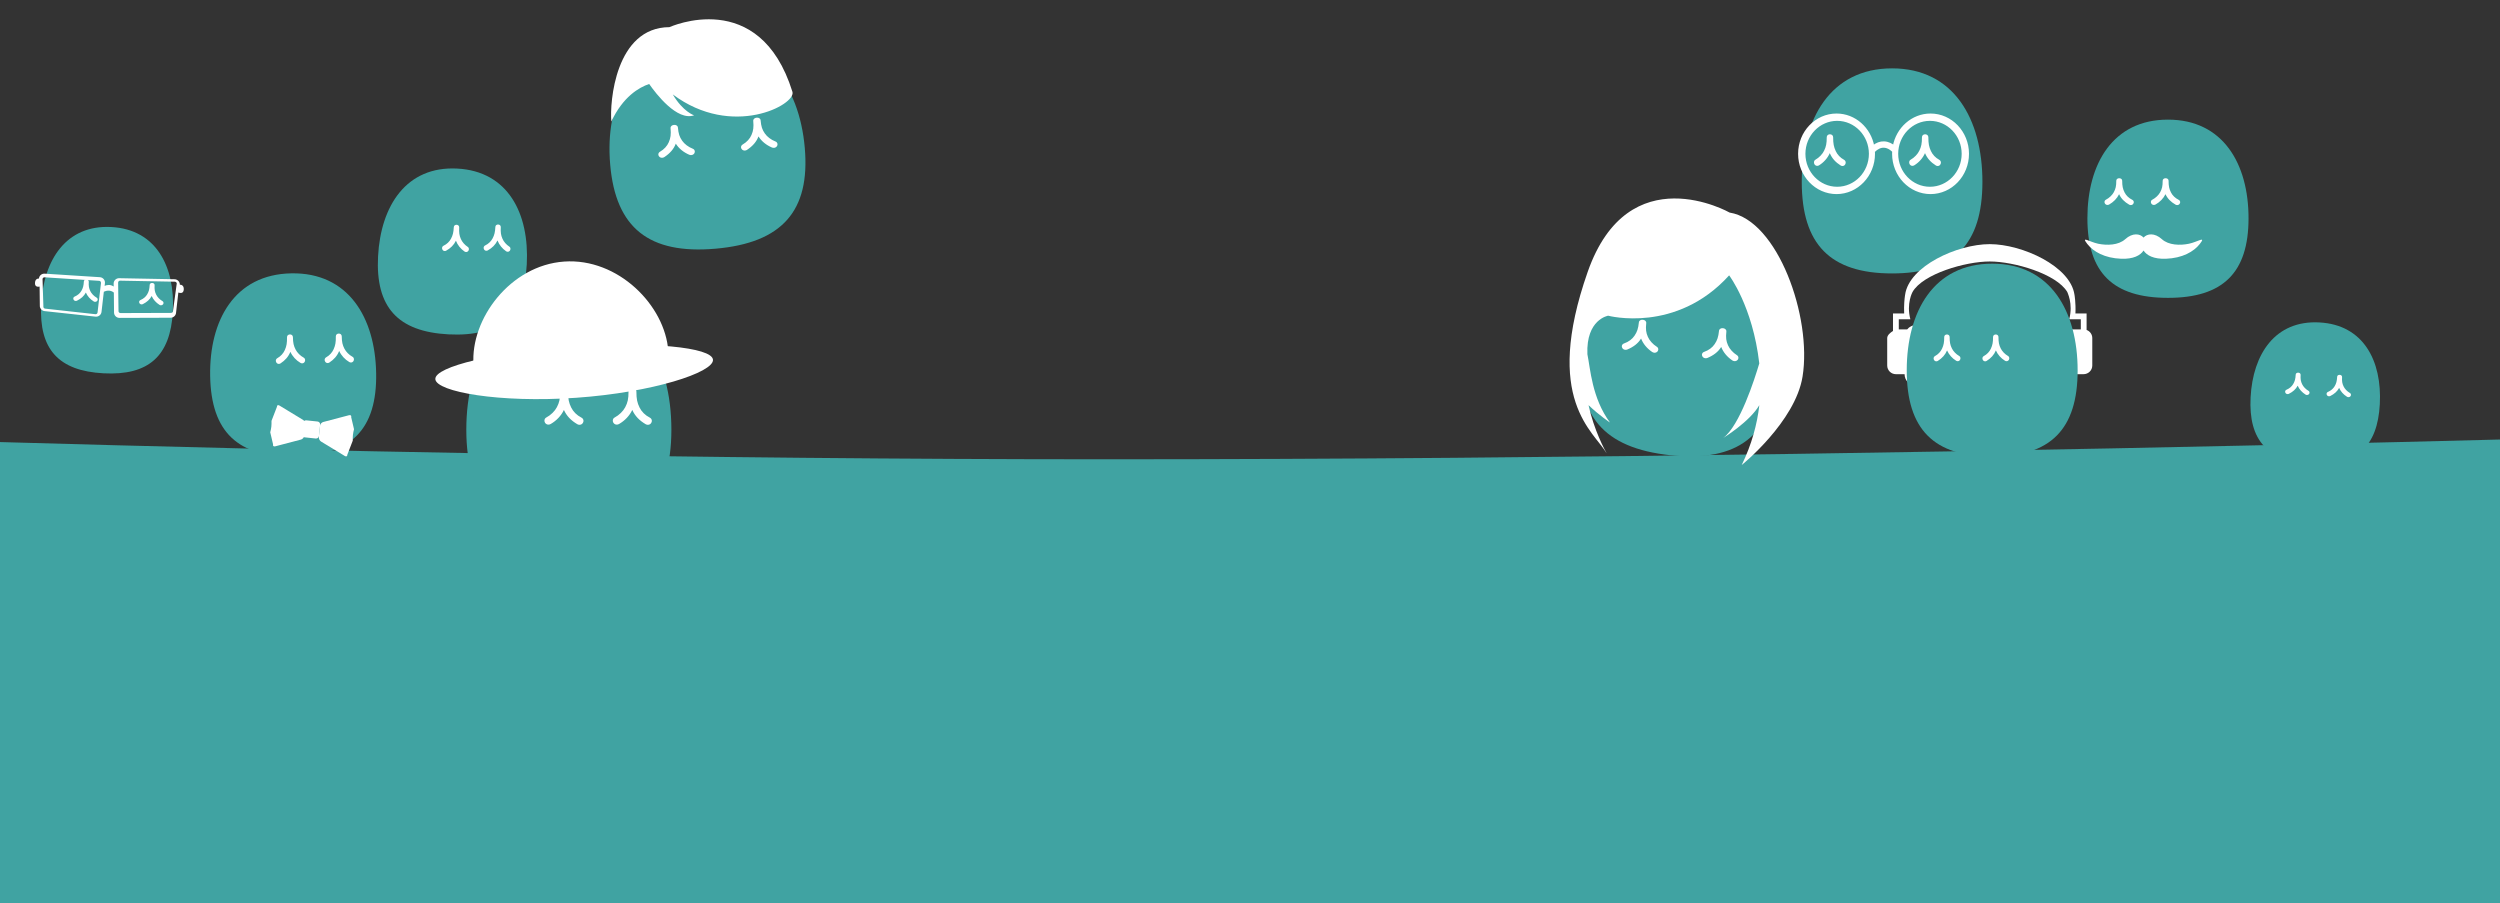 <?xml version="1.0" encoding="UTF-8" standalone="no"?>
<svg width="1024px" height="370px" viewBox="0 0 1024 370" version="1.1" xmlns="http://www.w3.org/2000/svg" xmlns:xlink="http://www.w3.org/1999/xlink" xmlns:sketch="http://www.bohemiancoding.com/sketch/ns">
    <rect x="0" y="0" width="1024" height="370" fill="#333333" stroke="none"/>
    <title>hero-background-smal</title>
    <description>Created with Sketch (http://www.bohemiancoding.com/sketch)</description>
    <defs></defs>
    <g id="Page 1" stroke="none" stroke-width="1" fill="none" fill-rule="evenodd">
        <g id="Artboard 3" transform="translate(0, -327)">
            <path d="M452.988,515.124 C118.731,515.124 -203,501 -203,501 L-203,698 L1227,698 L1227,501 C1227,501 833.731,515.124 452.988,515.124 Z M452.988,515.124" id="hero bg" fill="#40A3A2"></path>
            <g id="Group" transform="translate(637, 355)">
                <g transform="translate(137, 42) scale(-1, 1) translate(-137, -42) translate(99, 0)">
                    <g>
                        <path d="M37,84 C62.3,84 74,72.132 74,46.468 C74,20.804 62.3,0 37,0 C11.7,0 0,20.804 0,46.468 C0,72.132 11.7,84 37,84 Z M37,84" id="Oval 2" fill="#40A3A2"></path>
                        <path d="M23.517,34.721 C22.627,36.858 21.149,38.477 19.039,39.8 C18.814,39.927 18.58,40 18.329,40 C17.844,40 17.409,39.739 17.197,39.305 C17.073,39.079 17,38.842 17,38.595 C17,38.098 17.273,37.655 17.708,37.434 C19.218,36.619 20.418,35.335 21.084,33.881 C21.874,32.182 22.146,30.809 22.146,28.213 C22.146,27.447 22.756,27 23.475,27 C24.166,27 24.766,27.461 24.766,28.213 C24.766,30.787 25.037,32.089 25.859,33.751 C26.551,35.162 27.873,36.548 29.352,37.387 C29.784,37.607 30,38.056 30,38.53 C30,38.784 29.927,39.039 29.803,39.267 L29.771,39.32 C29.511,39.718 29.115,39.936 28.671,39.936 C28.422,39.936 28.171,39.862 27.922,39.72 C25.985,38.52 24.441,36.807 23.517,34.721 Z M62.517,34.721 C61.627,36.858 60.149,38.477 58.039,39.8 C57.814,39.927 57.58,40 57.329,40 C56.844,40 56.409,39.739 56.197,39.305 C56.073,39.079 56,38.842 56,38.595 C56,38.098 56.273,37.655 56.708,37.434 C58.218,36.619 59.418,35.335 60.084,33.881 C60.874,32.182 61.146,30.809 61.146,28.213 C61.146,27.447 61.756,27 62.475,27 C63.166,27 63.766,27.461 63.766,28.213 C63.766,30.787 64.037,32.089 64.859,33.751 C65.551,35.162 66.873,36.548 68.352,37.387 C68.784,37.607 69,38.056 69,38.53 C69,38.784 68.927,39.039 68.803,39.267 L68.771,39.32 C68.511,39.718 68.115,39.936 67.671,39.936 C67.422,39.936 67.171,39.862 66.922,39.72 C64.985,38.52 63.441,36.807 62.517,34.721 Z M62.517,34.721" id="人 人" fill="#FFFFFF"></path>
                    </g>
                    <path d="M21.5,49 C28.944,49 35,42.72 35,35 C35,27.28 28.944,21 21.5,21 C14.056,21 8,27.28 8,35 C8,42.72 14.056,49 21.5,49 Z M44.764,32.068 C46.081,24.642 52.298,19 59.751,19 C68.159,19 75,26.178 75,35 C75,43.822 68.159,51 59.751,51 C51.343,51 44.503,43.822 44.503,35 C44.503,34.657 44.516,34.318 44.537,33.981 C43.169,32.615 41.752,31.948 40.328,32.004 C38.374,32.085 36.909,33.477 36.461,33.956 C36.482,34.301 36.497,34.649 36.497,35 C36.497,43.822 29.657,51 21.249,51 C12.841,51 6,43.822 6,35 C6,26.178 12.841,19 21.249,19 C28.694,19 34.906,24.63 36.232,32.044 C37.128,31.322 38.531,30.478 40.267,30.405 C41.821,30.337 43.329,30.899 44.764,32.068 Z M59.5,49 C66.944,49 73,42.72 73,35 C73,27.28 66.944,21 59.5,21 C52.056,21 46,27.28 46,35 C46,42.72 52.056,49 59.5,49 Z M59.5,49" id="Shape" stroke="#FFFFFF" fill="#FFFFFF"></path>
                </g>
                <g transform="translate(55, 108.5) rotate(-354) translate(-55, -108.5) translate(6, 54)">
                    <path d="M46.5,105 C74.193,105 87,92.708 87,66.128 C87,39.547 74.193,18 46.5,18 C18.807,18 6,39.547 6,66.128 C6,92.708 18.807,105 46.5,105 Z M46.5,105" id="Oval 2 copy 2" fill="#40A3A2"></path>
                    <path d="M29.52,58.721 C28.492,60.858 26.788,62.477 24.353,63.8 C24.094,63.927 23.823,64 23.534,64 C22.974,64 22.472,63.739 22.227,63.305 C22.084,63.079 22,62.842 22,62.595 C22,62.098 22.315,61.655 22.817,61.434 C24.559,60.619 25.944,59.335 26.712,57.881 C27.624,56.182 27.937,54.809 27.937,52.213 C27.937,51.447 28.641,51 29.471,51 C30.268,51 30.961,51.461 30.961,52.213 C30.961,54.787 31.274,56.089 32.221,57.751 C33.021,59.162 34.546,60.548 36.252,61.387 C36.751,61.607 37,62.056 37,62.53 C37,62.784 36.916,63.039 36.773,63.267 L36.736,63.32 C36.436,63.718 35.979,63.936 35.466,63.936 C35.179,63.936 34.89,63.862 34.603,63.72 C32.367,62.52 30.586,60.807 29.52,58.721 Z M62.52,58.721 C61.492,60.858 59.788,62.477 57.353,63.8 C57.094,63.927 56.823,64 56.534,64 C55.974,64 55.472,63.739 55.227,63.305 C55.084,63.079 55,62.842 55,62.595 C55,62.098 55.315,61.655 55.817,61.434 C57.559,60.619 58.944,59.335 59.712,57.881 C60.624,56.182 60.937,54.809 60.937,52.213 C60.937,51.447 61.641,51 62.471,51 C63.268,51 63.961,51.461 63.961,52.213 C63.961,54.787 64.274,56.089 65.221,57.751 C66.021,59.162 67.546,60.548 69.252,61.387 C69.751,61.607 70,62.056 70,62.53 C70,62.784 69.916,63.039 69.773,63.267 L69.736,63.32 C69.436,63.718 68.979,63.936 68.466,63.936 C68.179,63.936 67.89,63.862 67.603,63.72 C65.367,62.52 63.586,60.807 62.52,58.721 Z M62.52,58.721" id="人 人 copy 3" fill="#FFFFFF"></path>
                    <g id="Group copy" transform="translate(1, 0)" fill="#FFFFFF">
                        <path d="M95.928,67.301 C97.287,42.637 79.106,4.7 59.194,3.618 C59.194,3.618 15.57,-15.432 3.909,33.896 C-8.88,87.992 13.281,98.498 19.438,107 C18.47,105.641 13.306,98.125 9.967,88.113 C14.9,91.905 19.438,94.26 19.438,94.26 C11.04,85.063 9.171,73.236 7.321,67.406 C5.256,53.255 14.13,50.83 14.13,50.83 C14.13,50.83 42.604,55.347 61.688,29.22 C61.688,29.22 72.608,40.769 77.736,63.789 C76.504,70.467 72.446,90.019 66.235,95.71 C66.235,95.71 76.292,88.02 79.546,80.81 C79.471,88.651 78.139,97.085 74.928,105.945 C74.928,105.945 94.895,86.071 95.928,67.301 Z M95.928,67.301" id="Shape"></path>
                    </g>
                </g>
                <g transform="translate(136, 72)">
                    <path d="M81.669,28.408 L77.096,28.408 C77.295,23.905 76.702,20.714 76.702,20.714 C75.042,9.029 55.29,0 42,0 C28.703,0 8.944,9.039 7.338,20.714 C7.338,20.714 7.324,20.802 7.3,20.937 C7.284,21.062 7.258,21.185 7.246,21.311 C7.089,22.435 6.798,25.056 6.945,28.408 L2.371,28.408 L2.371,35.565 C1.335,36.206 9.17317344e-17,37.267 9.17317344e-17,38.469 L9.17317344e-17,49.714 C9.17317344e-17,51.674 1.591,53.265 3.557,53.265 L7.113,53.265 C7.113,55.879 9.238,58 11.855,58 C16.597,58 16.597,55.879 16.597,53.265 L16.597,37.878 C16.597,35.264 16.597,33.143 11.855,33.143 C10.364,33.143 9.05,33.844 8.18,34.918 L4.742,34.918 L4.742,30.776 L9.484,30.776 C7.768,24.265 10.376,19.59 10.376,19.59 C14.601,12.189 32.032,7.1 42,7.1 C51.958,7.1 69.39,12.18 73.774,19.63 C73.662,19.587 76.275,24.263 74.556,30.773 L79.298,30.773 L79.298,34.916 L75.82,34.916 C74.95,33.841 73.636,33.14 72.145,33.14 C67.403,33.14 67.403,35.262 67.403,37.875 L67.403,53.263 C67.403,55.876 67.403,57.998 72.145,57.998 C74.762,57.998 76.887,55.876 76.887,53.263 L80.443,53.263 C82.407,53.263 84,51.672 84,49.712 L84,38.467 C84,36.942 83.026,35.65 81.669,35.148 L81.669,28.408 Z M81.669,28.408" id="Shape" fill="#FFFFFF"></path>
                    <g transform="translate(8, 8)">
                        <path d="M35,79 C58.932,79 70,67.838 70,43.702 C70,19.566 58.932,0 35,0 C11.068,0 0,19.566 0,43.702 C0,67.838 11.068,79 35,79 Z M35,79" id="Oval 2 copy" fill="#40A3A2"></path>
                        <path d="M16.515,35.533 C15.761,37.342 14.511,38.711 12.726,39.83 C12.535,39.938 12.337,40 12.125,40 C11.714,40 11.346,39.779 11.166,39.412 C11.062,39.221 11,39.02 11,38.811 C11,38.391 11.231,38.016 11.599,37.828 C12.877,37.139 13.892,36.053 14.456,34.822 C15.124,33.385 15.354,32.223 15.354,30.026 C15.354,29.378 15.87,29 16.479,29 C17.063,29 17.571,29.39 17.571,30.026 C17.571,32.204 17.801,33.306 18.496,34.712 C19.082,35.906 20.201,37.079 21.452,37.789 C21.817,37.975 22,38.355 22,38.756 C22,38.971 21.939,39.187 21.834,39.38 L21.806,39.425 C21.586,39.761 21.251,39.946 20.875,39.946 C20.665,39.946 20.453,39.883 20.242,39.763 C18.603,38.748 17.296,37.298 16.515,35.533 Z M36.515,35.533 C35.761,37.342 34.511,38.711 32.726,39.83 C32.535,39.938 32.337,40 32.125,40 C31.714,40 31.346,39.779 31.166,39.412 C31.062,39.221 31,39.02 31,38.811 C31,38.391 31.231,38.016 31.599,37.828 C32.877,37.139 33.892,36.053 34.456,34.822 C35.124,33.385 35.354,32.223 35.354,30.026 C35.354,29.378 35.87,29 36.479,29 C37.063,29 37.571,29.39 37.571,30.026 C37.571,32.204 37.801,33.306 38.496,34.712 C39.082,35.906 40.201,37.079 41.452,37.789 C41.817,37.975 42,38.355 42,38.756 C42,38.971 41.939,39.187 41.834,39.38 L41.806,39.425 C41.586,39.761 41.251,39.946 40.875,39.946 C40.665,39.946 40.453,39.883 40.242,39.763 C38.603,38.748 37.296,37.298 36.515,35.533 Z M36.515,35.533" id="人 人 copy" fill="#FFFFFF"></path>
                    </g>
                </g>
                <g transform="translate(250, 57.5) scale(-1, 1) translate(-250, -57.5) translate(216, 21)">
                    <path d="M33,73 C55.565,73 66,62.686 66,40.383 C66,18.08 55.565,0 33,0 C10.435,0 0,18.08 0,40.383 C0,62.686 10.435,73 33,73 Z M33,73" id="Oval 2" fill="#40A3A2"></path>
                    <path d="M34.016,30.533 C33.194,32.342 31.83,33.711 29.883,34.83 C29.675,34.938 29.458,35 29.227,35 C28.779,35 28.377,34.779 28.182,34.412 C28.068,34.221 28,34.02 28,33.811 C28,33.391 28.252,33.016 28.653,32.828 C30.047,32.139 31.155,31.053 31.77,29.822 C32.499,28.385 32.75,27.223 32.75,25.026 C32.75,24.378 33.313,24 33.977,24 C34.614,24 35.169,24.39 35.169,25.026 C35.169,27.204 35.419,28.306 36.177,29.712 C36.816,30.906 38.037,32.079 39.402,32.789 C39.8,32.975 40,33.355 40,33.756 C40,33.971 39.933,34.187 39.818,34.38 L39.789,34.425 C39.549,34.761 39.183,34.946 38.773,34.946 C38.544,34.946 38.312,34.883 38.082,34.763 C36.294,33.748 34.869,32.298 34.016,30.533 Z M53.016,30.533 C52.194,32.342 50.83,33.711 48.883,34.83 C48.675,34.938 48.458,35 48.227,35 C47.779,35 47.377,34.779 47.182,34.412 C47.068,34.221 47,34.02 47,33.811 C47,33.391 47.252,33.016 47.653,32.828 C49.047,32.139 50.155,31.053 50.77,29.822 C51.499,28.385 51.75,27.223 51.75,25.026 C51.75,24.378 52.313,24 52.977,24 C53.614,24 54.169,24.39 54.169,25.026 C54.169,27.204 54.419,28.306 55.177,29.712 C55.816,30.906 57.037,32.079 58.402,32.789 C58.8,32.975 59,33.355 59,33.756 C59,33.971 58.933,34.187 58.818,34.38 L58.789,34.425 C58.549,34.761 58.183,34.946 57.773,34.946 C57.544,34.946 57.312,34.883 57.082,34.763 C55.294,33.748 53.869,32.298 53.016,30.533 Z M53.016,30.533" id="人 人" fill="#FFFFFF"></path>
                    <path d="M50.508,48.97 C47.52,46.26 44.455,46.649 43,48.315 C41.544,46.649 38.48,46.26 35.491,48.97 C32.742,51.464 28.019,51.589 24.414,50.836 C20.81,50.083 17.257,47.458 19.94,50.905 C22.426,54.099 27.114,56.744 33.861,56.986 C38.82,57.164 41.69,55.645 43,53.617 C44.31,55.645 47.18,57.164 52.139,56.986 C58.886,56.744 63.575,54.099 66.061,50.905 C68.742,47.458 65.19,50.083 61.586,50.836 C57.981,51.589 53.258,51.464 50.508,48.97 Z M50.508,48.97" id="Shape" fill="#FFFFFF"></path>
                </g>
                <g transform="translate(311, 132.5) rotate(-357) translate(-311, -132.5) translate(284, 103)">
                    <path d="M27.5,59 C45.62,59 54,50.805 54,33.085 C54,15.365 45.62,1 27.5,1 C9.38,1 1,15.365 1,33.085 C1,50.805 9.38,59 27.5,59 Z M27.5,59" id="Oval 2 copy" fill="#40A3A2"></path>
                    <path d="M20.013,27.345 C19.328,28.825 18.192,29.945 16.569,30.861 C16.396,30.949 16.215,31 16.022,31 C15.65,31 15.314,30.819 15.151,30.519 C15.056,30.362 15,30.198 15,30.027 C15,29.683 15.21,29.376 15.545,29.223 C16.706,28.659 17.629,27.77 18.141,26.764 C18.749,25.588 18.958,24.637 18.958,22.84 C18.958,22.309 19.427,22 19.981,22 C20.512,22 20.974,22.319 20.974,22.84 C20.974,24.622 21.182,25.523 21.814,26.673 C22.347,27.65 23.364,28.61 24.502,29.191 C24.834,29.343 25,29.654 25,29.983 C25,30.158 24.944,30.335 24.849,30.492 L24.824,30.53 C24.624,30.805 24.319,30.956 23.978,30.956 C23.786,30.956 23.593,30.904 23.402,30.806 C21.911,29.975 20.724,28.789 20.013,27.345 Z M37.013,27.345 C36.328,28.825 35.192,29.945 33.569,30.861 C33.396,30.949 33.215,31 33.022,31 C32.65,31 32.314,30.819 32.151,30.519 C32.056,30.362 32,30.198 32,30.027 C32,29.683 32.21,29.376 32.545,29.223 C33.706,28.659 34.629,27.77 35.141,26.764 C35.749,25.588 35.958,24.637 35.958,22.84 C35.958,22.309 36.427,22 36.981,22 C37.512,22 37.974,22.319 37.974,22.84 C37.974,24.622 38.182,25.523 38.814,26.673 C39.347,27.65 40.364,28.61 41.502,29.191 C41.834,29.343 42,29.654 42,29.983 C42,30.158 41.944,30.335 41.849,30.492 L41.824,30.53 C41.624,30.805 41.319,30.956 40.978,30.956 C40.786,30.956 40.593,30.904 40.402,30.806 C38.911,29.975 37.724,28.789 37.013,27.345 Z M37.013,27.345" id="人 人 copy" fill="#FFFFFF"></path>
                </g>
            </g>
            <g id="Group" transform="translate(12, 331)">
                <g transform="translate(277.544, 51.498) rotate(-5) translate(-277.544, -51.498) translate(237.044, 3.998)">
                    <path d="M40,94 C67.351,94 80,81.99 80,56.021 C80,30.052 67.351,9 40,9 C12.649,9 2.27373675e-13,30.052 2.27373675e-13,56.021 C2.27373675e-13,81.99 12.649,94 40,94 Z M40,94" id="Oval 2 copy 2" fill="#40A3A2"></path>
                    <path d="M29.093,1.953 C29.093,1.953 67.298,-11.607 76.964,32.737 C78.126,38.068 50.747,49.844 28.053,29.53 C31.636,37.019 36,38.806 36,38.806 C28.845,40.666 21.209,28.63 18.785,24.418 C14.57,25.446 7.668,28.629 2,38.39 C2,30.445 6.998,0.12 29.093,1.953 Z M29.093,1.953" id="Shape" fill="#FFFFFF"></path>
                    <path d="M27.52,49.721 C26.492,51.858 24.788,53.477 22.353,54.8 C22.094,54.927 21.823,55 21.534,55 C20.974,55 20.472,54.739 20.227,54.305 C20.084,54.079 20,53.842 20,53.595 C20,53.098 20.315,52.655 20.817,52.434 C22.559,51.619 23.944,50.335 24.712,48.881 C25.624,47.182 25.937,45.809 25.937,43.213 C25.937,42.447 26.641,42 27.471,42 C28.268,42 28.961,42.461 28.961,43.213 C28.961,45.787 29.274,47.089 30.221,48.751 C31.021,50.162 32.546,51.548 34.252,52.387 C34.751,52.607 35,53.056 35,53.53 C35,53.784 34.916,54.039 34.773,54.267 L34.736,54.32 C34.436,54.718 33.979,54.936 33.466,54.936 C33.179,54.936 32.89,54.862 32.603,54.72 C30.367,53.52 28.586,51.807 27.52,49.721 Z M61.52,49.721 C60.492,51.858 58.788,53.477 56.353,54.8 C56.094,54.927 55.823,55 55.534,55 C54.974,55 54.472,54.739 54.227,54.305 C54.084,54.079 54,53.842 54,53.595 C54,53.098 54.315,52.655 54.817,52.434 C56.559,51.619 57.944,50.335 58.712,48.881 C59.624,47.182 59.937,45.809 59.937,43.213 C59.937,42.447 60.641,42 61.471,42 C62.268,42 62.961,42.461 62.961,43.213 C62.961,45.787 63.274,47.089 64.221,48.751 C65.021,50.162 66.546,51.548 68.252,52.387 C68.751,52.607 69,53.056 69,53.53 C69,53.784 68.916,54.039 68.773,54.267 L68.736,54.32 C68.436,54.718 67.979,54.936 67.466,54.936 C67.179,54.936 66.89,54.862 66.603,54.72 C64.367,53.52 62.586,51.807 61.52,49.721 Z M61.52,49.721" id="人 人 copy 2" fill="#FFFFFF"></path>
                </g>
                <g transform="translate(107, 145) rotate(-4) translate(-107, -145) translate(70, 105)">
                    <g transform="translate(37.5, 40) rotate(-357) translate(-37.5, -40) translate(3, 2)">
                        <path d="M35,76 C58.249,76 69,65.403 69,42.489 C69,19.575 58.249,1 35,1 C11.751,1 1,19.575 1,42.489 C1,65.403 11.751,76 35,76 Z M35,76" id="Oval 2 copy" fill="#40A3A2"></path>
                        <path d="M34.016,33.127 C33.194,35.1 31.83,36.594 29.883,37.815 C29.675,37.933 29.458,38 29.227,38 C28.779,38 28.377,37.759 28.182,37.359 C28.068,37.15 28,36.931 28,36.703 C28,36.244 28.252,35.835 28.653,35.631 C30.047,34.879 31.155,33.694 31.77,32.352 C32.499,30.784 32.75,29.516 32.75,27.119 C32.75,26.412 33.313,26 33.977,26 C34.614,26 35.169,26.426 35.169,27.119 C35.169,29.495 35.419,30.698 36.177,32.231 C36.816,33.534 38.037,34.813 39.402,35.588 C39.8,35.791 40,36.206 40,36.643 C40,36.877 39.933,37.113 39.818,37.323 L39.789,37.373 C39.549,37.74 39.183,37.941 38.773,37.941 C38.544,37.941 38.312,37.872 38.082,37.742 C36.294,36.634 34.869,35.052 34.016,33.127 Z M54.016,33.127 C53.194,35.1 51.83,36.594 49.883,37.815 C49.675,37.933 49.458,38 49.227,38 C48.779,38 48.377,37.759 48.182,37.359 C48.068,37.15 48,36.931 48,36.703 C48,36.244 48.252,35.835 48.653,35.631 C50.047,34.879 51.155,33.694 51.77,32.352 C52.499,30.784 52.75,29.516 52.75,27.119 C52.75,26.412 53.313,26 53.977,26 C54.614,26 55.169,26.426 55.169,27.119 C55.169,29.495 55.419,30.698 56.177,32.231 C56.816,33.534 58.037,34.813 59.402,35.588 C59.8,35.791 60,36.206 60,36.643 C60,36.877 59.933,37.113 59.818,37.323 L59.789,37.373 C59.549,37.74 59.183,37.941 58.773,37.941 C58.544,37.941 58.312,37.872 58.082,37.742 C56.294,36.634 54.869,35.052 54.016,33.127 Z M54.016,33.127" id="人 人 copy" fill="#FFFFFF"></path>
                    </g>
                    <g transform="translate(44, 67.5) rotate(-350) translate(-44, -67.5) translate(27, 58)" id="Shape" fill="#FFFFFF">
                        <path d="M20,11.833 C20,12.475 19.475,13 18.833,13 L14.167,13 C13.525,13 13,12.475 13,11.833 L13,7.167 C13,6.525 13.525,6 14.167,6 L18.833,6 C19.475,6 20,6.525 20,7.167 L20,11.833 L20,11.833 Z M20,11.833"></path>
                        <path d="M13.999,7.694 C13.999,7.042 13.495,6.27 12.876,5.979 L2.581,1.114 C1.964,0.822 1.539,1.111 1.636,1.757 L0.028,7.707 C0.125,8.353 0.206,9.412 0.206,10.065 L0.206,10.065 C0.206,10.717 0.113,11.775 0,12.419 L1.665,17.191 C1.552,17.835 1.984,18.162 2.624,17.92 L12.835,14.059 C13.476,13.817 14,13.086 14,12.434 L14,7.694 L13.999,7.694 Z M13.999,7.694"></path>
                        <path d="M20.001,12.306 C20.001,12.958 20.505,13.73 21.124,14.021 L31.419,18.886 C32.036,19.178 32.461,18.889 32.364,18.243 L33.972,12.293 C33.875,11.647 33.794,10.588 33.794,9.935 L33.794,9.935 C33.794,9.283 33.887,8.225 34,7.581 L32.335,2.809 C32.448,2.165 32.016,1.838 31.376,2.08 L21.165,5.941 C20.524,6.183 20,6.914 20,7.566 L20,12.306 L20.001,12.306 Z M20.001,12.306"></path>
                    </g>
                </g>
                <g transform="translate(140, 63)" id="Group copy">
                    <g transform="translate(33.5, 36) rotate(-357) translate(-33.5, -36) translate(3, 2)">
                        <path d="M30.5,68 C51.355,68 61,58.392 61,37.617 C61,16.842 51.355,0 30.5,0 C9.645,0 0,16.842 0,37.617 C0,58.392 9.645,68 30.5,68 Z M30.5,68" id="Oval 2 copy" fill="#40A3A2"></path>
                        <path d="M31.515,29.533 C30.761,31.342 29.511,32.711 27.726,33.83 C27.535,33.938 27.337,34 27.125,34 C26.714,34 26.346,33.779 26.166,33.412 C26.062,33.221 26,33.02 26,32.811 C26,32.391 26.231,32.016 26.599,31.828 C27.877,31.139 28.892,30.053 29.456,28.822 C30.124,27.385 30.354,26.223 30.354,24.026 C30.354,23.378 30.87,23 31.479,23 C32.063,23 32.571,23.39 32.571,24.026 C32.571,26.204 32.801,27.306 33.496,28.712 C34.082,29.906 35.201,31.079 36.452,31.789 C36.817,31.975 37,32.355 37,32.756 C37,32.971 36.939,33.187 36.834,33.38 L36.806,33.425 C36.586,33.761 36.251,33.946 35.875,33.946 C35.665,33.946 35.453,33.883 35.242,33.763 C33.603,32.748 32.296,31.298 31.515,29.533 Z M48.515,28.533 C47.761,30.342 46.511,31.711 44.726,32.83 C44.535,32.938 44.337,33 44.125,33 C43.714,33 43.346,32.779 43.166,32.412 C43.062,32.221 43,32.02 43,31.811 C43,31.391 43.231,31.016 43.599,30.828 C44.877,30.139 45.892,29.053 46.456,27.822 C47.124,26.385 47.354,25.223 47.354,23.026 C47.354,22.378 47.87,22 48.479,22 C49.063,22 49.571,22.39 49.571,23.026 C49.571,25.204 49.801,26.306 50.496,27.712 C51.082,28.906 52.201,30.079 53.452,30.789 C53.817,30.975 54,31.355 54,31.756 C54,31.971 53.939,32.187 53.834,32.38 L53.806,32.425 C53.586,32.761 53.251,32.946 52.875,32.946 C52.665,32.946 52.453,32.883 52.242,32.763 C50.603,31.748 49.296,30.298 48.515,28.533 Z M48.515,28.533" id="人 人 copy" fill="#FFFFFF"></path>
                    </g>
                </g>
                <g transform="translate(33, 119) rotate(-357) translate(-33, -119) translate(2, 89)">
                    <path d="M30,60 C48.462,60 57,51.523 57,33.191 C57,14.86 48.462,0 30,0 C11.538,0 3,14.86 3,33.191 C3,51.523 11.538,60 30,60 Z M30,60" id="Oval 2 copy" fill="#40A3A2"></path>
                    <path d="M59.292,22.119 L59.289,22.066 C59.212,20.908 58.235,20 57.064,20 C57.016,20 56.967,20.001 56.94,20.004 L34.269,20.765 C33.674,20.804 33.131,21.069 32.738,21.514 C32.345,21.957 32.15,22.526 32.189,23.115 L32.267,24.291 C30.853,23.396 29.431,23.782 28.54,24.218 L28.613,23.115 C28.652,22.526 28.457,21.957 28.064,21.514 C27.671,21.069 27.127,20.804 26.511,20.764 L3.884,20.506 C2.655,20.423 1.593,21.361 1.513,22.568 L1.51,22.62 C0.966,22.643 0,22.905 0,24.494 C0,26.232 1.375,26.056 1.964,25.902 L2.457,33.554 C2.421,34.737 3.34,35.748 4.511,35.823 L25.462,36.995 C25.511,36.999 25.56,37 25.609,37 L25.609,37 C26.78,37 27.757,36.092 27.833,34.934 L28.348,26.634 C29.263,26.148 30.888,25.616 32.463,26.749 L32.97,34.934 C33.047,36.092 34.024,37 35.194,37 C35.243,37 35.292,36.999 35.371,36.993 L56.262,35.826 C57.463,35.748 58.382,34.737 58.346,33.554 L58.847,25.345 C59.229,25.474 61,25.964 61,23.992 C60.999,22.187 59.75,22.093 59.292,22.119 L59.292,22.119 Z M26.226,35.237 C26.199,35.665 25.851,35.999 25.434,35.999 L25.41,36 L4.673,34.8 C4.236,34.771 3.903,34.382 3.931,33.933 L3.936,33.86 L3,22.7 C3.055,22.303 3.389,22 3.786,22 L26.257,22.267 C26.469,22.282 26.662,22.379 26.803,22.543 C26.943,22.707 27.012,22.917 26.998,23.134 L26.226,35.237 L26.226,35.237 Z M57.069,33.007 C57.097,33.439 56.764,33.815 56.298,33.845 L35.62,34.998 C35.149,35 34.801,34.677 34.774,34.265 L34.002,22.589 C33.988,22.38 34.057,22.177 34.198,22.019 C34.338,21.861 34.531,21.767 34.721,21.754 L57.161,21.002 C57.611,21 57.945,21.292 58,21.676 L57.064,32.936 L57.069,33.007 Z M57.069,33.007" id="Shape" fill="#FFFFFF"></path>
                    <path d="M21.013,27.345 C20.328,28.825 19.192,29.945 17.569,30.861 C17.396,30.949 17.215,31 17.022,31 C16.65,31 16.314,30.819 16.151,30.519 C16.056,30.362 16,30.198 16,30.027 C16,29.683 16.21,29.376 16.545,29.223 C17.706,28.659 18.629,27.77 19.141,26.764 C19.749,25.588 19.958,24.637 19.958,22.84 C19.958,22.309 20.427,22 20.981,22 C21.512,22 21.974,22.319 21.974,22.84 C21.974,24.622 22.182,25.523 22.814,26.673 C23.347,27.65 24.364,28.61 25.502,29.191 C25.834,29.343 26,29.654 26,29.983 C26,30.158 25.944,30.335 25.849,30.492 L25.824,30.53 C25.624,30.805 25.319,30.956 24.978,30.956 C24.786,30.956 24.593,30.904 24.402,30.806 C22.911,29.975 21.724,28.789 21.013,27.345 Z M48.013,27.345 C47.328,28.825 46.192,29.945 44.569,30.861 C44.396,30.949 44.215,31 44.022,31 C43.65,31 43.314,30.819 43.151,30.519 C43.056,30.362 43,30.198 43,30.027 C43,29.683 43.21,29.376 43.545,29.223 C44.706,28.659 45.629,27.77 46.141,26.764 C46.749,25.588 46.958,24.637 46.958,22.84 C46.958,22.309 47.427,22 47.981,22 C48.512,22 48.974,22.319 48.974,22.84 C48.974,24.622 49.182,25.523 49.814,26.673 C50.347,27.65 51.364,28.61 52.502,29.191 C52.834,29.343 53,29.654 53,29.983 C53,30.158 52.944,30.335 52.849,30.492 L52.824,30.53 C52.624,30.805 52.319,30.956 51.978,30.956 C51.786,30.956 51.593,30.904 51.402,30.806 C49.911,29.975 48.724,28.789 48.013,27.345 Z M48.013,27.345" id="人 人 copy" fill="#FFFFFF"></path>
                </g>
                <g transform="translate(222, 156) scale(-1, 1) translate(-222, -156) translate(163, 98)">
                    <path d="M60,116 C88.719,116 102,102.719 102,74 C102,45.281 88.719,22 60,22 C31.281,22 18,45.281 18,74 C18,102.719 31.281,116 60,116 Z M60,116" id="Oval 2 copy 3" fill="#40A3A2"></path>
                    <path d="M34.021,65.909 C32.925,68.375 31.107,70.242 28.51,71.769 C28.233,71.916 27.944,72 27.636,72 C27.039,72 26.503,71.699 26.242,71.199 C26.09,70.937 26,70.663 26,70.378 C26,69.805 26.336,69.294 26.871,69.039 C28.73,68.099 30.207,66.617 31.026,64.94 C31.998,62.98 32.333,61.395 32.333,58.399 C32.333,57.515 33.084,57 33.969,57 C34.819,57 35.558,57.532 35.558,58.399 C35.558,61.369 35.892,62.872 36.903,64.789 C37.755,66.417 39.383,68.017 41.202,68.985 C41.734,69.238 42,69.757 42,70.304 C42,70.597 41.911,70.891 41.758,71.154 L41.718,71.216 C41.398,71.674 40.911,71.926 40.364,71.926 C40.058,71.926 39.749,71.841 39.443,71.677 C37.058,70.292 35.158,68.315 34.021,65.909 Z M62.021,65.909 C60.925,68.375 59.107,70.242 56.51,71.769 C56.233,71.916 55.944,72 55.636,72 C55.039,72 54.503,71.699 54.242,71.199 C54.09,70.937 54,70.663 54,70.378 C54,69.805 54.336,69.294 54.871,69.039 C56.73,68.099 58.207,66.617 59.026,64.94 C59.998,62.98 60.333,61.395 60.333,58.399 C60.333,57.515 61.084,57 61.969,57 C62.819,57 63.558,57.532 63.558,58.399 C63.558,61.369 63.892,62.872 64.903,64.789 C65.755,66.417 67.383,68.017 69.202,68.985 C69.734,69.238 70,69.757 70,70.304 C70,70.597 69.911,70.891 69.758,71.154 L69.718,71.216 C69.398,71.674 68.911,71.926 68.364,71.926 C68.058,71.926 67.749,71.841 67.443,71.677 C65.058,70.292 63.158,68.315 62.021,65.909 Z M62.021,65.909" id="人 人 copy 3" fill="#FFFFFF"></path>
                    <g transform="translate(59, 32.5) rotate(-356) translate(-59, -32.5) translate(2, 4)" fill="#FFFFFF">
                        <path d="M57,57 C88.48,57 114,50.551 114,45.374 C114,40.197 88.48,36 57,36 C25.52,36 0,40.197 0,45.374 C0,50.551 25.52,57 57,57 Z M57,57" id="Oval"></path>
                        <path d="M58,1 C35.913,1 18.008,21.745 18.008,40.549 C18.008,40.549 16.441,49 58,49 C99.559,49 97.992,40.549 97.992,40.549 C97.992,21.745 80.087,1 58,1 Z M58,1" id="Shape"></path>
                    </g>
                </g>
            </g>
        </g>
    </g>
</svg>